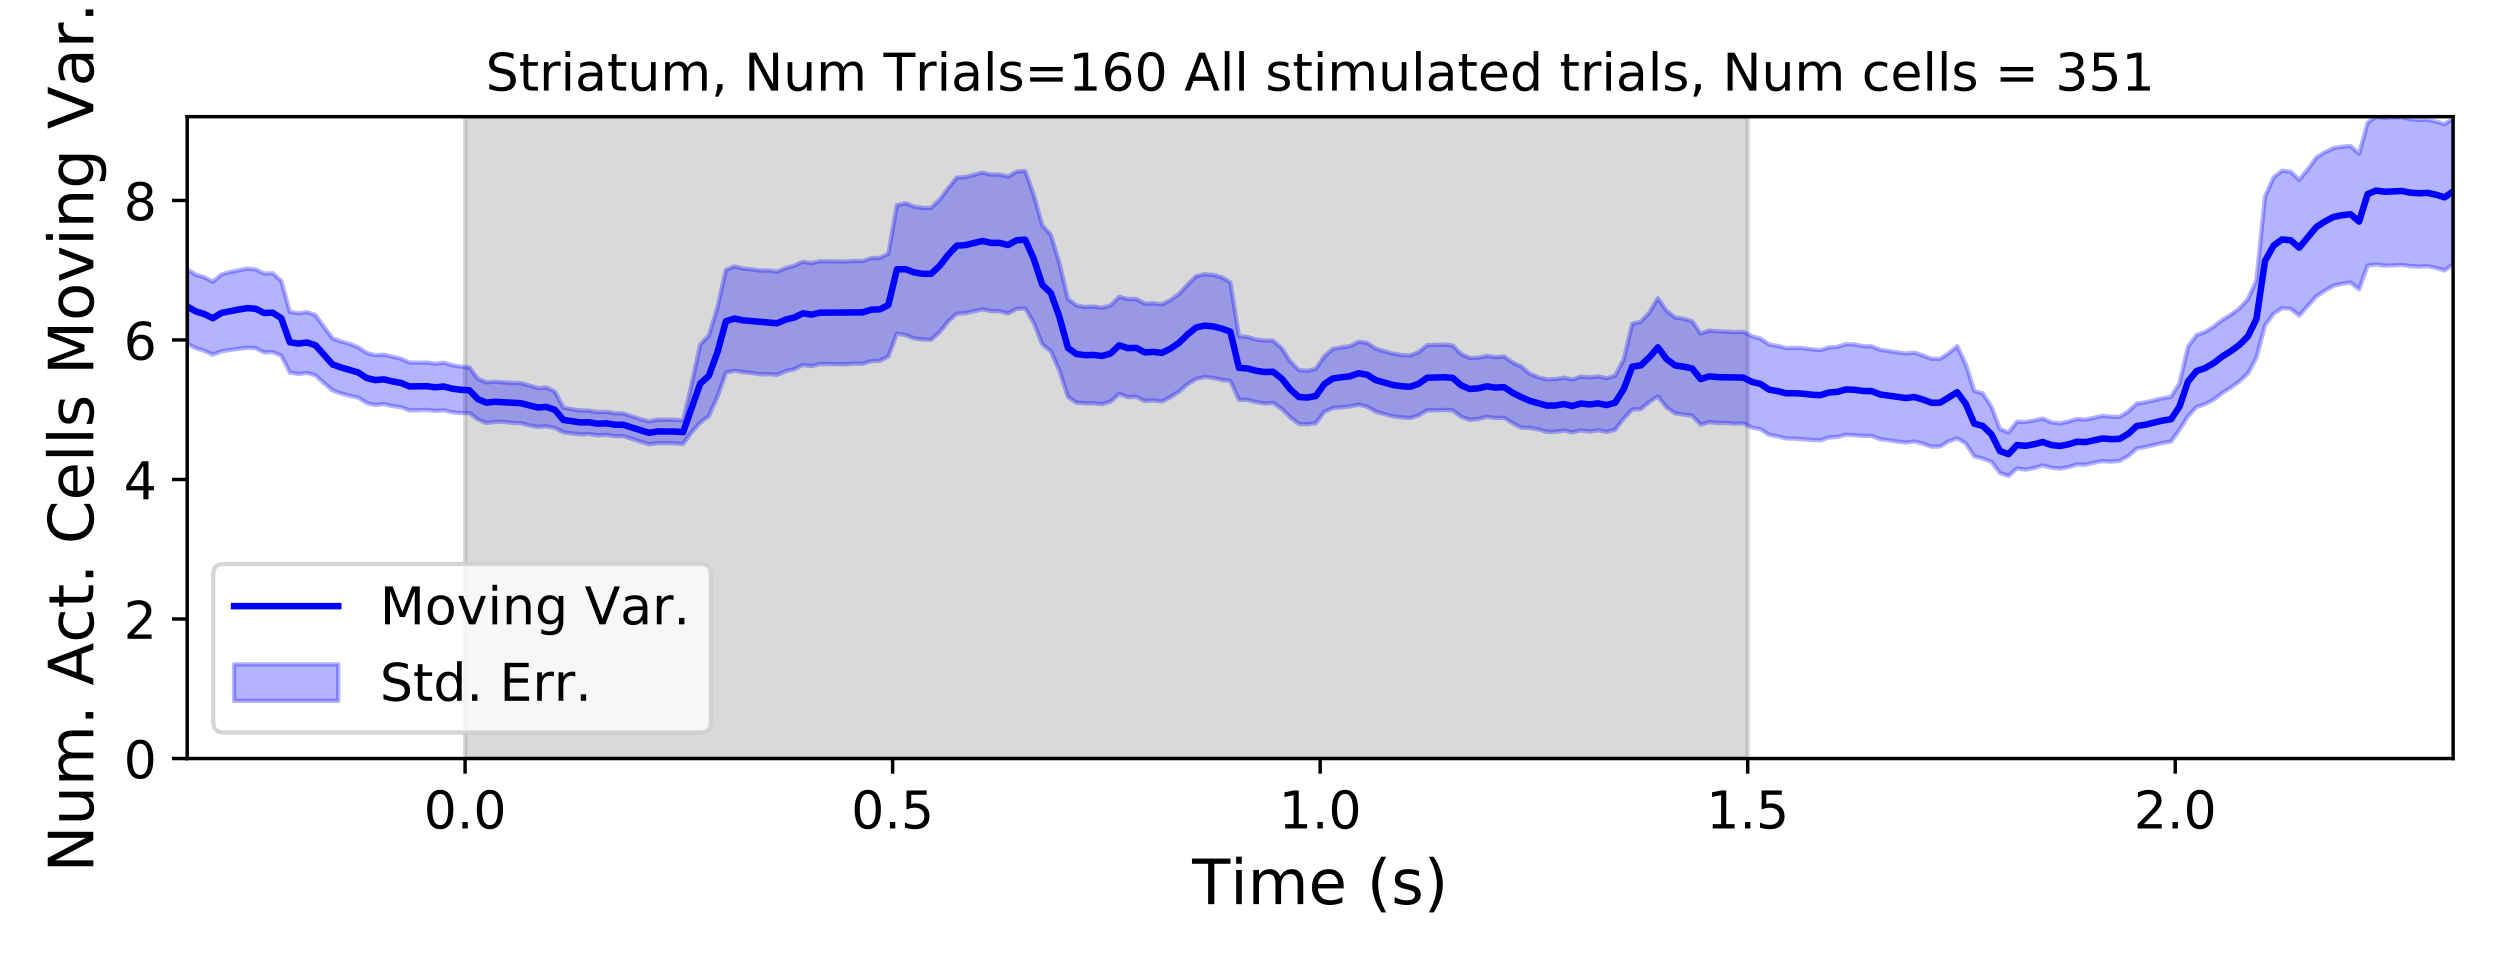 <?xml version="1.0" encoding="utf-8" standalone="no"?>
<!DOCTYPE svg PUBLIC "-//W3C//DTD SVG 1.1//EN"
  "http://www.w3.org/Graphics/SVG/1.1/DTD/svg11.dtd">
<!-- Created with matplotlib (https://matplotlib.org/) -->
<svg height="223.2pt" version="1.1" viewBox="0 0 576 223.2" width="576pt" xmlns="http://www.w3.org/2000/svg" xmlns:xlink="http://www.w3.org/1999/xlink">
 <defs>
  <style type="text/css">
*{stroke-linecap:butt;stroke-linejoin:round;}
  </style>
 </defs>
 <g id="figure_1">
  <g id="patch_1">
   <path d="M 0 223.2 
L 576 223.2 
L 576 0 
L 0 0 
z
" style="fill:#ffffff;"/>
  </g>
  <g id="axes_1">
   <g id="patch_2">
    <path d="M 43.13 174.76 
L 565.2 174.76 
L 565.2 26.88 
L 43.13 26.88 
z
" style="fill:#ffffff;"/>
   </g>
   <g id="PolyCollection_1">
    <defs>
     <path d="M 107.157 -48.44 
L 107.157 -196.32 
L 402.669 -196.32 
L 402.669 -48.44 
L 402.669 -48.44 
L 107.157 -48.44 
z
" id="m7f3b58b27a" style="stroke:#808080;stroke-opacity:0.3;"/>
    </defs>
    <g clip-path="url(#p3a12d603f6)">
     <use style="fill:#808080;fill-opacity:0.3;stroke:#808080;stroke-opacity:0.3;" x="0" xlink:href="#m7f3b58b27a" y="223.2"/>
    </g>
   </g>
   <g id="PolyCollection_2">
    <defs>
     <path d="M 43.13 -161.154 
L 43.13 -144.007 
L 45.1 -143.004 
L 47.07 -142.385 
L 49.04 -141.489 
L 51.01 -142.254 
L 52.98 -142.566 
L 54.95 -142.837 
L 56.921 -143.076 
L 58.891 -143.011 
L 60.861 -141.998 
L 62.831 -142.085 
L 64.801 -141.266 
L 66.771 -137.379 
L 68.741 -137.052 
L 70.711 -137.283 
L 72.681 -136.71 
L 74.651 -134.959 
L 76.621 -133.256 
L 78.591 -132.55 
L 80.561 -132.027 
L 82.532 -131.597 
L 84.502 -130.348 
L 86.472 -129.884 
L 88.442 -130.118 
L 90.412 -129.645 
L 92.382 -129.382 
L 94.352 -128.657 
L 96.322 -128.692 
L 98.292 -128.771 
L 100.262 -128.541 
L 102.232 -128.675 
L 104.202 -128.228 
L 106.172 -128.036 
L 108.142 -128.022 
L 110.113 -126.563 
L 112.083 -125.756 
L 114.053 -125.995 
L 116.023 -126.004 
L 117.993 -125.787 
L 119.963 -125.69 
L 121.933 -125.182 
L 123.903 -124.842 
L 125.873 -124.983 
L 127.843 -124.595 
L 129.813 -123.587 
L 131.783 -123.329 
L 133.753 -123.14 
L 135.724 -123.208 
L 137.694 -122.907 
L 139.664 -123.013 
L 141.634 -122.719 
L 143.604 -122.717 
L 145.574 -122.091 
L 147.544 -121.461 
L 149.514 -120.849 
L 151.484 -121.084 
L 153.454 -121.113 
L 155.424 -121.06 
L 157.394 -120.941 
L 159.364 -123.637 
L 161.335 -125.845 
L 163.305 -127.325 
L 165.275 -131.716 
L 167.245 -137.348 
L 169.215 -137.8 
L 171.185 -137.46 
L 173.155 -137.275 
L 175.125 -136.965 
L 177.095 -136.99 
L 179.065 -136.84 
L 181.035 -137.697 
L 183.005 -138.122 
L 184.975 -139.133 
L 186.946 -138.861 
L 188.916 -139.315 
L 190.886 -139.336 
L 192.856 -139.297 
L 194.826 -139.277 
L 196.796 -139.425 
L 198.766 -139.395 
L 200.736 -139.992 
L 202.706 -140.077 
L 204.676 -141.083 
L 206.646 -146.35 
L 208.616 -145.987 
L 210.586 -145.271 
L 212.556 -144.965 
L 214.527 -144.91 
L 216.497 -146.7 
L 218.467 -149.133 
L 220.437 -150.925 
L 222.407 -151.042 
L 224.377 -151.478 
L 226.347 -151.917 
L 228.317 -151.538 
L 230.287 -151.5 
L 232.257 -150.992 
L 234.227 -152.03 
L 236.197 -152.139 
L 238.167 -148.872 
L 240.138 -143.872 
L 242.108 -142.277 
L 244.078 -137.835 
L 246.048 -131.784 
L 248.018 -130.427 
L 249.988 -130.291 
L 251.958 -130.277 
L 253.928 -130.08 
L 255.898 -130.671 
L 257.868 -132.46 
L 259.838 -131.711 
L 261.808 -131.778 
L 263.778 -130.798 
L 265.749 -130.942 
L 267.719 -130.711 
L 269.689 -131.707 
L 271.659 -132.979 
L 273.629 -134.703 
L 275.599 -135.898 
L 277.569 -136.355 
L 279.539 -136.121 
L 281.509 -135.675 
L 283.479 -135.448 
L 285.449 -131.117 
L 287.419 -131.049 
L 289.389 -130.584 
L 291.36 -130.225 
L 293.33 -130.377 
L 295.3 -129.015 
L 297.27 -127.072 
L 299.24 -125.544 
L 301.21 -125.422 
L 303.18 -125.727 
L 305.15 -128.31 
L 307.12 -129.222 
L 309.09 -129.362 
L 311.06 -129.585 
L 313.03 -129.964 
L 315 -129.516 
L 316.97 -128.35 
L 318.941 -127.804 
L 320.911 -127.282 
L 322.881 -127.058 
L 324.851 -126.884 
L 326.821 -127.461 
L 328.791 -128.67 
L 330.761 -128.681 
L 332.731 -128.758 
L 334.701 -128.655 
L 336.671 -127.188 
L 338.641 -126.454 
L 340.611 -126.672 
L 342.581 -127.184 
L 344.552 -126.873 
L 346.522 -126.931 
L 348.492 -125.725 
L 350.462 -124.682 
L 352.432 -124.612 
L 354.402 -124.291 
L 356.372 -123.716 
L 358.342 -123.7 
L 360.312 -124.012 
L 362.282 -123.57 
L 364.252 -124.043 
L 366.222 -123.779 
L 368.192 -124.074 
L 370.163 -123.692 
L 372.133 -124.199 
L 374.103 -126.763 
L 376.073 -128.856 
L 378.043 -128.966 
L 380.013 -130.59 
L 381.983 -131.866 
L 383.953 -129.372 
L 385.923 -127.971 
L 387.893 -127.698 
L 389.863 -127.434 
L 391.833 -125.362 
L 393.803 -125.938 
L 395.774 -125.768 
L 397.744 -125.739 
L 399.714 -125.575 
L 401.684 -125.651 
L 403.654 -124.689 
L 405.624 -124.3 
L 407.594 -123.034 
L 409.564 -122.669 
L 411.534 -122.184 
L 413.504 -122.134 
L 415.474 -122 
L 417.444 -121.817 
L 419.414 -121.761 
L 421.384 -122.396 
L 423.355 -122.55 
L 425.325 -123.047 
L 427.295 -122.932 
L 429.265 -122.786 
L 431.235 -122.752 
L 433.205 -122.015 
L 435.175 -121.767 
L 437.145 -121.462 
L 439.115 -121.224 
L 441.085 -121.492 
L 443.055 -120.991 
L 445.025 -120.29 
L 446.995 -120.331 
L 448.966 -121.51 
L 450.936 -122.21 
L 452.906 -121.038 
L 454.876 -118.069 
L 456.846 -117.561 
L 458.816 -116.816 
L 460.786 -114.217 
L 462.756 -113.554 
L 464.726 -115.288 
L 466.696 -114.99 
L 468.666 -115.376 
L 470.636 -115.953 
L 472.606 -115.45 
L 474.577 -115.234 
L 476.547 -115.591 
L 478.517 -116.176 
L 480.487 -116.144 
L 482.457 -116.592 
L 484.427 -116.959 
L 486.397 -116.847 
L 488.367 -117.024 
L 490.337 -118.113 
L 492.307 -119.854 
L 494.277 -120.219 
L 496.247 -120.682 
L 498.217 -121.155 
L 500.188 -121.443 
L 502.158 -124.189 
L 504.128 -127.317 
L 506.098 -129.432 
L 508.068 -130.105 
L 510.038 -131.117 
L 512.008 -132.656 
L 513.978 -133.911 
L 515.948 -135.31 
L 517.918 -137.157 
L 519.888 -140.822 
L 521.858 -148.231 
L 523.828 -150.925 
L 525.798 -152.213 
L 527.769 -152.052 
L 529.739 -150.49 
L 531.709 -152.744 
L 533.679 -154.91 
L 535.649 -156.239 
L 537.619 -157.352 
L 539.589 -157.819 
L 541.559 -158.122 
L 543.529 -156.53 
L 545.499 -162.029 
L 547.469 -162.263 
L 549.439 -161.992 
L 551.409 -162.052 
L 553.38 -162.173 
L 555.35 -161.896 
L 557.32 -161.765 
L 559.29 -161.882 
L 561.26 -161.494 
L 563.23 -160.892 
L 565.2 -162.321 
L 565.2 -195.89 
L 565.2 -195.89 
L 563.23 -194.589 
L 561.26 -195.2 
L 559.29 -195.635 
L 557.32 -195.576 
L 555.35 -195.73 
L 553.38 -196.203 
L 551.409 -196.188 
L 549.439 -196.052 
L 547.469 -196.32 
L 545.499 -194.919 
L 543.529 -187.776 
L 541.559 -189.573 
L 539.589 -189.388 
L 537.619 -189.07 
L 535.649 -188.11 
L 533.679 -186.883 
L 531.709 -184.149 
L 529.739 -181.785 
L 527.769 -183.634 
L 525.798 -183.864 
L 523.828 -182.302 
L 521.858 -177.897 
L 519.888 -158.651 
L 517.918 -154.262 
L 515.948 -152.13 
L 513.978 -150.676 
L 512.008 -149.471 
L 510.038 -147.94 
L 508.068 -146.703 
L 506.098 -146.01 
L 504.128 -143.32 
L 502.158 -134.852 
L 500.188 -131.744 
L 498.217 -131.434 
L 496.247 -130.958 
L 494.277 -130.474 
L 492.307 -130.231 
L 490.337 -128.378 
L 488.367 -127.142 
L 486.397 -127.198 
L 484.427 -127.394 
L 482.457 -126.942 
L 480.487 -126.529 
L 478.517 -126.662 
L 476.547 -126.057 
L 474.577 -125.647 
L 472.606 -125.893 
L 470.636 -126.765 
L 468.666 -126.333 
L 466.696 -125.959 
L 464.726 -126.028 
L 462.756 -123.549 
L 460.786 -124.351 
L 458.816 -129.478 
L 456.846 -132.547 
L 454.876 -133.11 
L 452.906 -139.282 
L 450.936 -143.443 
L 448.966 -141.806 
L 446.995 -140.513 
L 445.025 -140.528 
L 443.055 -141.285 
L 441.085 -141.954 
L 439.115 -141.766 
L 437.145 -142.011 
L 435.175 -142.316 
L 433.205 -142.603 
L 431.235 -143.404 
L 429.265 -143.439 
L 427.295 -143.843 
L 425.325 -143.905 
L 423.355 -143.284 
L 421.384 -143.138 
L 419.414 -142.551 
L 417.444 -142.697 
L 415.474 -142.983 
L 413.504 -143.061 
L 411.534 -142.998 
L 409.564 -143.498 
L 407.594 -143.839 
L 405.624 -145.178 
L 403.654 -145.716 
L 401.684 -146.752 
L 399.714 -146.679 
L 397.744 -146.795 
L 395.774 -146.849 
L 393.803 -147.036 
L 391.833 -146.347 
L 389.863 -149.197 
L 387.893 -149.742 
L 385.923 -150.051 
L 383.953 -151.606 
L 381.983 -154.479 
L 380.013 -151.185 
L 378.043 -149.08 
L 376.073 -148.603 
L 374.103 -140.368 
L 372.133 -136.627 
L 370.163 -136.056 
L 368.192 -136.47 
L 366.222 -136.233 
L 364.252 -136.424 
L 362.282 -135.744 
L 360.312 -136.181 
L 358.342 -135.846 
L 356.372 -135.788 
L 354.402 -136.282 
L 352.432 -137.101 
L 350.462 -138.754 
L 348.492 -139.713 
L 346.522 -141.073 
L 344.552 -140.909 
L 342.581 -141.199 
L 340.611 -140.786 
L 338.641 -140.7 
L 336.671 -141.618 
L 334.701 -143.605 
L 332.731 -143.808 
L 330.761 -143.745 
L 328.791 -143.662 
L 326.821 -142.048 
L 324.851 -141.273 
L 322.881 -141.411 
L 320.911 -141.733 
L 318.941 -142.266 
L 316.97 -142.875 
L 315 -144.189 
L 313.03 -144.469 
L 311.06 -143.444 
L 309.09 -143.175 
L 307.12 -142.811 
L 305.15 -141.159 
L 303.18 -138.229 
L 301.21 -137.778 
L 299.24 -137.927 
L 297.27 -139.932 
L 295.3 -142.962 
L 293.33 -144.703 
L 291.36 -144.747 
L 289.389 -144.961 
L 287.419 -145.553 
L 285.449 -145.768 
L 283.479 -158.12 
L 281.509 -159.309 
L 279.539 -159.854 
L 277.569 -160.004 
L 275.599 -159.585 
L 273.629 -157.613 
L 271.659 -155.457 
L 269.689 -154.068 
L 267.719 -153.073 
L 265.749 -153.309 
L 263.778 -153.21 
L 261.808 -154.313 
L 259.838 -154.275 
L 257.868 -154.834 
L 255.898 -152.838 
L 253.928 -152.288 
L 251.958 -152.574 
L 249.988 -152.476 
L 248.018 -152.82 
L 246.048 -154.322 
L 244.078 -162.582 
L 242.108 -169.116 
L 240.138 -171.276 
L 238.167 -178.306 
L 236.197 -183.814 
L 234.227 -183.665 
L 232.257 -182.499 
L 230.287 -182.987 
L 228.317 -182.947 
L 226.347 -183.437 
L 224.377 -182.896 
L 222.407 -182.404 
L 220.437 -182.273 
L 218.467 -179.848 
L 216.497 -177.193 
L 214.527 -175.3 
L 212.556 -175.284 
L 210.586 -175.629 
L 208.616 -176.368 
L 206.646 -175.93 
L 204.676 -164.753 
L 202.706 -163.776 
L 200.736 -163.709 
L 198.766 -163.054 
L 196.796 -163.066 
L 194.826 -162.939 
L 192.856 -162.958 
L 190.886 -162.993 
L 188.916 -163.006 
L 186.946 -162.573 
L 184.975 -162.893 
L 183.005 -161.966 
L 181.035 -161.452 
L 179.065 -160.591 
L 177.095 -160.861 
L 175.125 -160.859 
L 173.155 -161.139 
L 171.185 -161.341 
L 169.215 -161.804 
L 167.245 -161.004 
L 165.275 -152.221 
L 163.305 -145.873 
L 161.335 -143.804 
L 159.364 -134.8 
L 157.394 -126.339 
L 155.424 -126.487 
L 153.454 -126.515 
L 151.484 -126.495 
L 149.514 -126.099 
L 147.544 -126.63 
L 145.574 -127.282 
L 143.604 -127.938 
L 141.634 -127.98 
L 139.664 -128.319 
L 137.694 -128.244 
L 135.724 -128.607 
L 133.753 -128.616 
L 131.783 -128.896 
L 129.813 -129.307 
L 127.843 -132.953 
L 125.873 -133.917 
L 123.903 -133.786 
L 121.933 -134.388 
L 119.963 -134.929 
L 117.993 -134.963 
L 116.023 -135.088 
L 114.053 -135.264 
L 112.083 -135.085 
L 110.113 -135.919 
L 108.142 -138.537 
L 106.172 -138.744 
L 104.202 -139.064 
L 102.232 -139.623 
L 100.262 -139.395 
L 98.292 -139.678 
L 96.322 -139.627 
L 94.352 -139.68 
L 92.382 -140.558 
L 90.412 -140.995 
L 88.442 -141.484 
L 86.472 -141.363 
L 84.502 -141.856 
L 82.532 -143.186 
L 80.561 -143.966 
L 78.591 -144.511 
L 76.621 -145.222 
L 74.651 -147.846 
L 72.681 -150.625 
L 70.711 -151.288 
L 68.741 -151.018 
L 66.771 -151.335 
L 64.801 -158.486 
L 62.831 -160.245 
L 60.861 -160.163 
L 58.891 -161.12 
L 56.921 -161.316 
L 54.95 -160.904 
L 52.98 -160.518 
L 51.01 -159.954 
L 49.04 -158.267 
L 47.07 -159.312 
L 45.1 -159.919 
L 43.13 -161.154 
z
" id="m57f2b905dc" style="stroke:#0000ff;stroke-opacity:0.3;"/>
    </defs>
    <g clip-path="url(#p3a12d603f6)">
     <use style="fill:#0000ff;fill-opacity:0.3;stroke:#0000ff;stroke-opacity:0.3;" x="0" xlink:href="#m57f2b905dc" y="223.2"/>
    </g>
   </g>
   <g id="matplotlib.axis_1">
    <g id="xtick_1">
     <g id="line2d_1">
      <defs>
       <path d="M 0 0 
L 0 3.5 
" id="mbf247a7563" style="stroke:#000000;stroke-width:0.8;"/>
      </defs>
      <g>
       <use style="stroke:#000000;stroke-width:0.8;" x="107.157" xlink:href="#mbf247a7563" y="174.76"/>
      </g>
     </g>
     <g id="text_1">
      <!-- 0.0 -->
      <defs>
       <path d="M 31.781 66.406 
Q 24.172 66.406 20.328 58.906 
Q 16.5 51.422 16.5 36.375 
Q 16.5 21.391 20.328 13.891 
Q 24.172 6.391 31.781 6.391 
Q 39.453 6.391 43.281 13.891 
Q 47.125 21.391 47.125 36.375 
Q 47.125 51.422 43.281 58.906 
Q 39.453 66.406 31.781 66.406 
z
M 31.781 74.219 
Q 44.047 74.219 50.516 64.516 
Q 56.984 54.828 56.984 36.375 
Q 56.984 17.969 50.516 8.266 
Q 44.047 -1.422 31.781 -1.422 
Q 19.531 -1.422 13.062 8.266 
Q 6.594 17.969 6.594 36.375 
Q 6.594 54.828 13.062 64.516 
Q 19.531 74.219 31.781 74.219 
z
" id="DejaVuSans-48"/>
       <path d="M 10.688 12.406 
L 21 12.406 
L 21 0 
L 10.688 0 
z
" id="DejaVuSans-46"/>
      </defs>
      <g transform="translate(97.616 190.878)scale(0.12 -0.12)">
       <use xlink:href="#DejaVuSans-48"/>
       <use x="63.623" xlink:href="#DejaVuSans-46"/>
       <use x="95.41" xlink:href="#DejaVuSans-48"/>
      </g>
     </g>
    </g>
    <g id="xtick_2">
     <g id="line2d_2">
      <g>
       <use style="stroke:#000000;stroke-width:0.8;" x="205.661" xlink:href="#mbf247a7563" y="174.76"/>
      </g>
     </g>
     <g id="text_2">
      <!-- 0.5 -->
      <defs>
       <path d="M 10.797 72.906 
L 49.516 72.906 
L 49.516 64.594 
L 19.828 64.594 
L 19.828 46.734 
Q 21.969 47.469 24.109 47.828 
Q 26.266 48.188 28.422 48.188 
Q 40.625 48.188 47.75 41.5 
Q 54.891 34.812 54.891 23.391 
Q 54.891 11.625 47.562 5.094 
Q 40.234 -1.422 26.906 -1.422 
Q 22.312 -1.422 17.547 -0.641 
Q 12.797 0.141 7.719 1.703 
L 7.719 11.625 
Q 12.109 9.234 16.797 8.062 
Q 21.484 6.891 26.703 6.891 
Q 35.156 6.891 40.078 11.328 
Q 45.016 15.766 45.016 23.391 
Q 45.016 31 40.078 35.438 
Q 35.156 39.891 26.703 39.891 
Q 22.75 39.891 18.812 39.016 
Q 14.891 38.141 10.797 36.281 
z
" id="DejaVuSans-53"/>
      </defs>
      <g transform="translate(196.119 190.878)scale(0.12 -0.12)">
       <use xlink:href="#DejaVuSans-48"/>
       <use x="63.623" xlink:href="#DejaVuSans-46"/>
       <use x="95.41" xlink:href="#DejaVuSans-53"/>
      </g>
     </g>
    </g>
    <g id="xtick_3">
     <g id="line2d_3">
      <g>
       <use style="stroke:#000000;stroke-width:0.8;" x="304.165" xlink:href="#mbf247a7563" y="174.76"/>
      </g>
     </g>
     <g id="text_3">
      <!-- 1.0 -->
      <defs>
       <path d="M 12.406 8.297 
L 28.516 8.297 
L 28.516 63.922 
L 10.984 60.406 
L 10.984 69.391 
L 28.422 72.906 
L 38.281 72.906 
L 38.281 8.297 
L 54.391 8.297 
L 54.391 0 
L 12.406 0 
z
" id="DejaVuSans-49"/>
      </defs>
      <g transform="translate(294.623 190.878)scale(0.12 -0.12)">
       <use xlink:href="#DejaVuSans-49"/>
       <use x="63.623" xlink:href="#DejaVuSans-46"/>
       <use x="95.41" xlink:href="#DejaVuSans-48"/>
      </g>
     </g>
    </g>
    <g id="xtick_4">
     <g id="line2d_4">
      <g>
       <use style="stroke:#000000;stroke-width:0.8;" x="402.669" xlink:href="#mbf247a7563" y="174.76"/>
      </g>
     </g>
     <g id="text_4">
      <!-- 1.5 -->
      <g transform="translate(393.127 190.878)scale(0.12 -0.12)">
       <use xlink:href="#DejaVuSans-49"/>
       <use x="63.623" xlink:href="#DejaVuSans-46"/>
       <use x="95.41" xlink:href="#DejaVuSans-53"/>
      </g>
     </g>
    </g>
    <g id="xtick_5">
     <g id="line2d_5">
      <g>
       <use style="stroke:#000000;stroke-width:0.8;" x="501.173" xlink:href="#mbf247a7563" y="174.76"/>
      </g>
     </g>
     <g id="text_5">
      <!-- 2.0 -->
      <defs>
       <path d="M 19.188 8.297 
L 53.609 8.297 
L 53.609 0 
L 7.328 0 
L 7.328 8.297 
Q 12.938 14.109 22.625 23.891 
Q 32.328 33.688 34.812 36.531 
Q 39.547 41.844 41.422 45.531 
Q 43.312 49.219 43.312 52.781 
Q 43.312 58.594 39.234 62.25 
Q 35.156 65.922 28.609 65.922 
Q 23.969 65.922 18.812 64.312 
Q 13.672 62.703 7.812 59.422 
L 7.812 69.391 
Q 13.766 71.781 18.938 73 
Q 24.125 74.219 28.422 74.219 
Q 39.75 74.219 46.484 68.547 
Q 53.219 62.891 53.219 53.422 
Q 53.219 48.922 51.531 44.891 
Q 49.859 40.875 45.406 35.406 
Q 44.188 33.984 37.641 27.219 
Q 31.109 20.453 19.188 8.297 
z
" id="DejaVuSans-50"/>
      </defs>
      <g transform="translate(491.631 190.878)scale(0.12 -0.12)">
       <use xlink:href="#DejaVuSans-50"/>
       <use x="63.623" xlink:href="#DejaVuSans-46"/>
       <use x="95.41" xlink:href="#DejaVuSans-48"/>
      </g>
     </g>
    </g>
    <g id="text_6">
     <!-- Time (s) -->
     <defs>
      <path d="M -0.297 72.906 
L 61.375 72.906 
L 61.375 64.594 
L 35.5 64.594 
L 35.5 0 
L 25.594 0 
L 25.594 64.594 
L -0.297 64.594 
z
" id="DejaVuSans-84"/>
      <path d="M 9.422 54.688 
L 18.406 54.688 
L 18.406 0 
L 9.422 0 
z
M 9.422 75.984 
L 18.406 75.984 
L 18.406 64.594 
L 9.422 64.594 
z
" id="DejaVuSans-105"/>
      <path d="M 52 44.188 
Q 55.375 50.25 60.062 53.125 
Q 64.75 56 71.094 56 
Q 79.641 56 84.281 50.016 
Q 88.922 44.047 88.922 33.016 
L 88.922 0 
L 79.891 0 
L 79.891 32.719 
Q 79.891 40.578 77.094 44.375 
Q 74.312 48.188 68.609 48.188 
Q 61.625 48.188 57.562 43.547 
Q 53.516 38.922 53.516 30.906 
L 53.516 0 
L 44.484 0 
L 44.484 32.719 
Q 44.484 40.625 41.703 44.406 
Q 38.922 48.188 33.109 48.188 
Q 26.219 48.188 22.156 43.531 
Q 18.109 38.875 18.109 30.906 
L 18.109 0 
L 9.078 0 
L 9.078 54.688 
L 18.109 54.688 
L 18.109 46.188 
Q 21.188 51.219 25.484 53.609 
Q 29.781 56 35.688 56 
Q 41.656 56 45.828 52.969 
Q 50 49.953 52 44.188 
z
" id="DejaVuSans-109"/>
      <path d="M 56.203 29.594 
L 56.203 25.203 
L 14.891 25.203 
Q 15.484 15.922 20.484 11.062 
Q 25.484 6.203 34.422 6.203 
Q 39.594 6.203 44.453 7.469 
Q 49.312 8.734 54.109 11.281 
L 54.109 2.781 
Q 49.266 0.734 44.188 -0.344 
Q 39.109 -1.422 33.891 -1.422 
Q 20.797 -1.422 13.156 6.188 
Q 5.516 13.812 5.516 26.812 
Q 5.516 40.234 12.766 48.109 
Q 20.016 56 32.328 56 
Q 43.359 56 49.781 48.891 
Q 56.203 41.797 56.203 29.594 
z
M 47.219 32.234 
Q 47.125 39.594 43.094 43.984 
Q 39.062 48.391 32.422 48.391 
Q 24.906 48.391 20.391 44.141 
Q 15.875 39.891 15.188 32.172 
z
" id="DejaVuSans-101"/>
      <path id="DejaVuSans-32"/>
      <path d="M 31 75.875 
Q 24.469 64.656 21.281 53.656 
Q 18.109 42.672 18.109 31.391 
Q 18.109 20.125 21.312 9.062 
Q 24.516 -2 31 -13.188 
L 23.188 -13.188 
Q 15.875 -1.703 12.234 9.375 
Q 8.594 20.453 8.594 31.391 
Q 8.594 42.281 12.203 53.312 
Q 15.828 64.359 23.188 75.875 
z
" id="DejaVuSans-40"/>
      <path d="M 44.281 53.078 
L 44.281 44.578 
Q 40.484 46.531 36.375 47.5 
Q 32.281 48.484 27.875 48.484 
Q 21.188 48.484 17.844 46.438 
Q 14.5 44.391 14.5 40.281 
Q 14.5 37.156 16.891 35.375 
Q 19.281 33.594 26.516 31.984 
L 29.594 31.297 
Q 39.156 29.25 43.188 25.516 
Q 47.219 21.781 47.219 15.094 
Q 47.219 7.469 41.188 3.016 
Q 35.156 -1.422 24.609 -1.422 
Q 20.219 -1.422 15.453 -0.562 
Q 10.688 0.297 5.422 2 
L 5.422 11.281 
Q 10.406 8.688 15.234 7.391 
Q 20.062 6.109 24.812 6.109 
Q 31.156 6.109 34.562 8.281 
Q 37.984 10.453 37.984 14.406 
Q 37.984 18.062 35.516 20.016 
Q 33.062 21.969 24.703 23.781 
L 21.578 24.516 
Q 13.234 26.266 9.516 29.906 
Q 5.812 33.547 5.812 39.891 
Q 5.812 47.609 11.281 51.797 
Q 16.75 56 26.812 56 
Q 31.781 56 36.172 55.266 
Q 40.578 54.547 44.281 53.078 
z
" id="DejaVuSans-115"/>
      <path d="M 8.016 75.875 
L 15.828 75.875 
Q 23.141 64.359 26.781 53.312 
Q 30.422 42.281 30.422 31.391 
Q 30.422 20.453 26.781 9.375 
Q 23.141 -1.703 15.828 -13.188 
L 8.016 -13.188 
Q 14.5 -2 17.703 9.062 
Q 20.906 20.125 20.906 31.391 
Q 20.906 42.672 17.703 53.656 
Q 14.5 64.656 8.016 75.875 
z
" id="DejaVuSans-41"/>
     </defs>
     <g transform="translate(274.67 208.315)scale(0.144 -0.144)">
      <use xlink:href="#DejaVuSans-84"/>
      <use x="61.037" xlink:href="#DejaVuSans-105"/>
      <use x="88.82" xlink:href="#DejaVuSans-109"/>
      <use x="186.232" xlink:href="#DejaVuSans-101"/>
      <use x="247.756" xlink:href="#DejaVuSans-32"/>
      <use x="279.543" xlink:href="#DejaVuSans-40"/>
      <use x="318.557" xlink:href="#DejaVuSans-115"/>
      <use x="370.656" xlink:href="#DejaVuSans-41"/>
     </g>
    </g>
   </g>
   <g id="matplotlib.axis_2">
    <g id="ytick_1">
     <g id="line2d_6">
      <defs>
       <path d="M 0 0 
L -3.5 0 
" id="m15ba7e156c" style="stroke:#000000;stroke-width:0.8;"/>
      </defs>
      <g>
       <use style="stroke:#000000;stroke-width:0.8;" x="43.13" xlink:href="#m15ba7e156c" y="174.76"/>
      </g>
     </g>
     <g id="text_7">
      <!-- 0 -->
      <g transform="translate(28.495 179.319)scale(0.12 -0.12)">
       <use xlink:href="#DejaVuSans-48"/>
      </g>
     </g>
    </g>
    <g id="ytick_2">
     <g id="line2d_7">
      <g>
       <use style="stroke:#000000;stroke-width:0.8;" x="43.13" xlink:href="#m15ba7e156c" y="142.616"/>
      </g>
     </g>
     <g id="text_8">
      <!-- 2 -->
      <g transform="translate(28.495 147.175)scale(0.12 -0.12)">
       <use xlink:href="#DejaVuSans-50"/>
      </g>
     </g>
    </g>
    <g id="ytick_3">
     <g id="line2d_8">
      <g>
       <use style="stroke:#000000;stroke-width:0.8;" x="43.13" xlink:href="#m15ba7e156c" y="110.472"/>
      </g>
     </g>
     <g id="text_9">
      <!-- 4 -->
      <defs>
       <path d="M 37.797 64.312 
L 12.891 25.391 
L 37.797 25.391 
z
M 35.203 72.906 
L 47.609 72.906 
L 47.609 25.391 
L 58.016 25.391 
L 58.016 17.188 
L 47.609 17.188 
L 47.609 0 
L 37.797 0 
L 37.797 17.188 
L 4.891 17.188 
L 4.891 26.703 
z
" id="DejaVuSans-52"/>
      </defs>
      <g transform="translate(28.495 115.031)scale(0.12 -0.12)">
       <use xlink:href="#DejaVuSans-52"/>
      </g>
     </g>
    </g>
    <g id="ytick_4">
     <g id="line2d_9">
      <g>
       <use style="stroke:#000000;stroke-width:0.8;" x="43.13" xlink:href="#m15ba7e156c" y="78.328"/>
      </g>
     </g>
     <g id="text_10">
      <!-- 6 -->
      <defs>
       <path d="M 33.016 40.375 
Q 26.375 40.375 22.484 35.828 
Q 18.609 31.297 18.609 23.391 
Q 18.609 15.531 22.484 10.953 
Q 26.375 6.391 33.016 6.391 
Q 39.656 6.391 43.531 10.953 
Q 47.406 15.531 47.406 23.391 
Q 47.406 31.297 43.531 35.828 
Q 39.656 40.375 33.016 40.375 
z
M 52.594 71.297 
L 52.594 62.312 
Q 48.875 64.062 45.094 64.984 
Q 41.312 65.922 37.594 65.922 
Q 27.828 65.922 22.672 59.328 
Q 17.531 52.734 16.797 39.406 
Q 19.672 43.656 24.016 45.922 
Q 28.375 48.188 33.594 48.188 
Q 44.578 48.188 50.953 41.516 
Q 57.328 34.859 57.328 23.391 
Q 57.328 12.156 50.688 5.359 
Q 44.047 -1.422 33.016 -1.422 
Q 20.359 -1.422 13.672 8.266 
Q 6.984 17.969 6.984 36.375 
Q 6.984 53.656 15.188 63.938 
Q 23.391 74.219 37.203 74.219 
Q 40.922 74.219 44.703 73.484 
Q 48.484 72.75 52.594 71.297 
z
" id="DejaVuSans-54"/>
      </defs>
      <g transform="translate(28.495 82.887)scale(0.12 -0.12)">
       <use xlink:href="#DejaVuSans-54"/>
      </g>
     </g>
    </g>
    <g id="ytick_5">
     <g id="line2d_10">
      <g>
       <use style="stroke:#000000;stroke-width:0.8;" x="43.13" xlink:href="#m15ba7e156c" y="46.184"/>
      </g>
     </g>
     <g id="text_11">
      <!-- 8 -->
      <defs>
       <path d="M 31.781 34.625 
Q 24.75 34.625 20.719 30.859 
Q 16.703 27.094 16.703 20.516 
Q 16.703 13.922 20.719 10.156 
Q 24.75 6.391 31.781 6.391 
Q 38.812 6.391 42.859 10.172 
Q 46.922 13.969 46.922 20.516 
Q 46.922 27.094 42.891 30.859 
Q 38.875 34.625 31.781 34.625 
z
M 21.922 38.812 
Q 15.578 40.375 12.031 44.719 
Q 8.5 49.078 8.5 55.328 
Q 8.5 64.062 14.719 69.141 
Q 20.953 74.219 31.781 74.219 
Q 42.672 74.219 48.875 69.141 
Q 55.078 64.062 55.078 55.328 
Q 55.078 49.078 51.531 44.719 
Q 48 40.375 41.703 38.812 
Q 48.828 37.156 52.797 32.312 
Q 56.781 27.484 56.781 20.516 
Q 56.781 9.906 50.312 4.234 
Q 43.844 -1.422 31.781 -1.422 
Q 19.734 -1.422 13.25 4.234 
Q 6.781 9.906 6.781 20.516 
Q 6.781 27.484 10.781 32.312 
Q 14.797 37.156 21.922 38.812 
z
M 18.312 54.391 
Q 18.312 48.734 21.844 45.562 
Q 25.391 42.391 31.781 42.391 
Q 38.141 42.391 41.719 45.562 
Q 45.312 48.734 45.312 54.391 
Q 45.312 60.062 41.719 63.234 
Q 38.141 66.406 31.781 66.406 
Q 25.391 66.406 21.844 63.234 
Q 18.312 60.062 18.312 54.391 
z
" id="DejaVuSans-56"/>
      </defs>
      <g transform="translate(28.495 50.743)scale(0.12 -0.12)">
       <use xlink:href="#DejaVuSans-56"/>
      </g>
     </g>
    </g>
    <g id="text_12">
     <!-- Num. Act. Cells Moving Var. -->
     <defs>
      <path d="M 9.812 72.906 
L 23.094 72.906 
L 55.422 11.922 
L 55.422 72.906 
L 64.984 72.906 
L 64.984 0 
L 51.703 0 
L 19.391 60.984 
L 19.391 0 
L 9.812 0 
z
" id="DejaVuSans-78"/>
      <path d="M 8.5 21.578 
L 8.5 54.688 
L 17.484 54.688 
L 17.484 21.922 
Q 17.484 14.156 20.5 10.266 
Q 23.531 6.391 29.594 6.391 
Q 36.859 6.391 41.078 11.031 
Q 45.312 15.672 45.312 23.688 
L 45.312 54.688 
L 54.297 54.688 
L 54.297 0 
L 45.312 0 
L 45.312 8.406 
Q 42.047 3.422 37.719 1 
Q 33.406 -1.422 27.688 -1.422 
Q 18.266 -1.422 13.375 4.438 
Q 8.5 10.297 8.5 21.578 
z
M 31.109 56 
z
" id="DejaVuSans-117"/>
      <path d="M 34.188 63.188 
L 20.797 26.906 
L 47.609 26.906 
z
M 28.609 72.906 
L 39.797 72.906 
L 67.578 0 
L 57.328 0 
L 50.688 18.703 
L 17.828 18.703 
L 11.188 0 
L 0.781 0 
z
" id="DejaVuSans-65"/>
      <path d="M 48.781 52.594 
L 48.781 44.188 
Q 44.969 46.297 41.141 47.344 
Q 37.312 48.391 33.406 48.391 
Q 24.656 48.391 19.812 42.844 
Q 14.984 37.312 14.984 27.297 
Q 14.984 17.281 19.812 11.734 
Q 24.656 6.203 33.406 6.203 
Q 37.312 6.203 41.141 7.25 
Q 44.969 8.297 48.781 10.406 
L 48.781 2.094 
Q 45.016 0.344 40.984 -0.531 
Q 36.969 -1.422 32.422 -1.422 
Q 20.062 -1.422 12.781 6.344 
Q 5.516 14.109 5.516 27.297 
Q 5.516 40.672 12.859 48.328 
Q 20.219 56 33.016 56 
Q 37.156 56 41.109 55.141 
Q 45.062 54.297 48.781 52.594 
z
" id="DejaVuSans-99"/>
      <path d="M 18.312 70.219 
L 18.312 54.688 
L 36.812 54.688 
L 36.812 47.703 
L 18.312 47.703 
L 18.312 18.016 
Q 18.312 11.328 20.141 9.422 
Q 21.969 7.516 27.594 7.516 
L 36.812 7.516 
L 36.812 0 
L 27.594 0 
Q 17.188 0 13.234 3.875 
Q 9.281 7.766 9.281 18.016 
L 9.281 47.703 
L 2.688 47.703 
L 2.688 54.688 
L 9.281 54.688 
L 9.281 70.219 
z
" id="DejaVuSans-116"/>
      <path d="M 64.406 67.281 
L 64.406 56.891 
Q 59.422 61.531 53.781 63.812 
Q 48.141 66.109 41.797 66.109 
Q 29.297 66.109 22.656 58.469 
Q 16.016 50.828 16.016 36.375 
Q 16.016 21.969 22.656 14.328 
Q 29.297 6.688 41.797 6.688 
Q 48.141 6.688 53.781 8.984 
Q 59.422 11.281 64.406 15.922 
L 64.406 5.609 
Q 59.234 2.094 53.438 0.328 
Q 47.656 -1.422 41.219 -1.422 
Q 24.656 -1.422 15.125 8.703 
Q 5.609 18.844 5.609 36.375 
Q 5.609 53.953 15.125 64.078 
Q 24.656 74.219 41.219 74.219 
Q 47.75 74.219 53.531 72.484 
Q 59.328 70.75 64.406 67.281 
z
" id="DejaVuSans-67"/>
      <path d="M 9.422 75.984 
L 18.406 75.984 
L 18.406 0 
L 9.422 0 
z
" id="DejaVuSans-108"/>
      <path d="M 9.812 72.906 
L 24.516 72.906 
L 43.109 23.297 
L 61.812 72.906 
L 76.516 72.906 
L 76.516 0 
L 66.891 0 
L 66.891 64.016 
L 48.094 14.016 
L 38.188 14.016 
L 19.391 64.016 
L 19.391 0 
L 9.812 0 
z
" id="DejaVuSans-77"/>
      <path d="M 30.609 48.391 
Q 23.391 48.391 19.188 42.75 
Q 14.984 37.109 14.984 27.297 
Q 14.984 17.484 19.156 11.844 
Q 23.344 6.203 30.609 6.203 
Q 37.797 6.203 41.984 11.859 
Q 46.188 17.531 46.188 27.297 
Q 46.188 37.016 41.984 42.703 
Q 37.797 48.391 30.609 48.391 
z
M 30.609 56 
Q 42.328 56 49.016 48.375 
Q 55.719 40.766 55.719 27.297 
Q 55.719 13.875 49.016 6.219 
Q 42.328 -1.422 30.609 -1.422 
Q 18.844 -1.422 12.172 6.219 
Q 5.516 13.875 5.516 27.297 
Q 5.516 40.766 12.172 48.375 
Q 18.844 56 30.609 56 
z
" id="DejaVuSans-111"/>
      <path d="M 2.984 54.688 
L 12.5 54.688 
L 29.594 8.797 
L 46.688 54.688 
L 56.203 54.688 
L 35.688 0 
L 23.484 0 
z
" id="DejaVuSans-118"/>
      <path d="M 54.891 33.016 
L 54.891 0 
L 45.906 0 
L 45.906 32.719 
Q 45.906 40.484 42.875 44.328 
Q 39.844 48.188 33.797 48.188 
Q 26.516 48.188 22.312 43.547 
Q 18.109 38.922 18.109 30.906 
L 18.109 0 
L 9.078 0 
L 9.078 54.688 
L 18.109 54.688 
L 18.109 46.188 
Q 21.344 51.125 25.703 53.562 
Q 30.078 56 35.797 56 
Q 45.219 56 50.047 50.172 
Q 54.891 44.344 54.891 33.016 
z
" id="DejaVuSans-110"/>
      <path d="M 45.406 27.984 
Q 45.406 37.75 41.375 43.109 
Q 37.359 48.484 30.078 48.484 
Q 22.859 48.484 18.828 43.109 
Q 14.797 37.75 14.797 27.984 
Q 14.797 18.266 18.828 12.891 
Q 22.859 7.516 30.078 7.516 
Q 37.359 7.516 41.375 12.891 
Q 45.406 18.266 45.406 27.984 
z
M 54.391 6.781 
Q 54.391 -7.172 48.188 -13.984 
Q 42 -20.797 29.203 -20.797 
Q 24.469 -20.797 20.266 -20.094 
Q 16.062 -19.391 12.109 -17.922 
L 12.109 -9.188 
Q 16.062 -11.328 19.922 -12.344 
Q 23.781 -13.375 27.781 -13.375 
Q 36.625 -13.375 41.016 -8.766 
Q 45.406 -4.156 45.406 5.172 
L 45.406 9.625 
Q 42.625 4.781 38.281 2.391 
Q 33.938 0 27.875 0 
Q 17.828 0 11.672 7.656 
Q 5.516 15.328 5.516 27.984 
Q 5.516 40.672 11.672 48.328 
Q 17.828 56 27.875 56 
Q 33.938 56 38.281 53.609 
Q 42.625 51.219 45.406 46.391 
L 45.406 54.688 
L 54.391 54.688 
z
" id="DejaVuSans-103"/>
      <path d="M 28.609 0 
L 0.781 72.906 
L 11.078 72.906 
L 34.188 11.531 
L 57.328 72.906 
L 67.578 72.906 
L 39.797 0 
z
" id="DejaVuSans-86"/>
      <path d="M 34.281 27.484 
Q 23.391 27.484 19.188 25 
Q 14.984 22.516 14.984 16.5 
Q 14.984 11.719 18.141 8.906 
Q 21.297 6.109 26.703 6.109 
Q 34.188 6.109 38.703 11.406 
Q 43.219 16.703 43.219 25.484 
L 43.219 27.484 
z
M 52.203 31.203 
L 52.203 0 
L 43.219 0 
L 43.219 8.297 
Q 40.141 3.328 35.547 0.953 
Q 30.953 -1.422 24.312 -1.422 
Q 15.922 -1.422 10.953 3.297 
Q 6 8.016 6 15.922 
Q 6 25.141 12.172 29.828 
Q 18.359 34.516 30.609 34.516 
L 43.219 34.516 
L 43.219 35.406 
Q 43.219 41.609 39.141 45 
Q 35.062 48.391 27.688 48.391 
Q 23 48.391 18.547 47.266 
Q 14.109 46.141 10.016 43.891 
L 10.016 52.203 
Q 14.938 54.109 19.578 55.047 
Q 24.219 56 28.609 56 
Q 40.484 56 46.344 49.844 
Q 52.203 43.703 52.203 31.203 
z
" id="DejaVuSans-97"/>
      <path d="M 41.109 46.297 
Q 39.594 47.172 37.812 47.578 
Q 36.031 48 33.891 48 
Q 26.266 48 22.188 43.047 
Q 18.109 38.094 18.109 28.812 
L 18.109 0 
L 9.078 0 
L 9.078 54.688 
L 18.109 54.688 
L 18.109 46.188 
Q 20.953 51.172 25.484 53.578 
Q 30.031 56 36.531 56 
Q 37.453 56 38.578 55.875 
Q 39.703 55.766 41.062 55.516 
z
" id="DejaVuSans-114"/>
     </defs>
     <g transform="translate(21.5 201.008)rotate(-90)scale(0.144 -0.144)">
      <use xlink:href="#DejaVuSans-78"/>
      <use x="74.805" xlink:href="#DejaVuSans-117"/>
      <use x="138.184" xlink:href="#DejaVuSans-109"/>
      <use x="235.596" xlink:href="#DejaVuSans-46"/>
      <use x="267.383" xlink:href="#DejaVuSans-32"/>
      <use x="299.17" xlink:href="#DejaVuSans-65"/>
      <use x="367.562" xlink:href="#DejaVuSans-99"/>
      <use x="422.543" xlink:href="#DejaVuSans-116"/>
      <use x="461.752" xlink:href="#DejaVuSans-46"/>
      <use x="493.539" xlink:href="#DejaVuSans-32"/>
      <use x="525.326" xlink:href="#DejaVuSans-67"/>
      <use x="595.15" xlink:href="#DejaVuSans-101"/>
      <use x="656.674" xlink:href="#DejaVuSans-108"/>
      <use x="684.457" xlink:href="#DejaVuSans-108"/>
      <use x="712.24" xlink:href="#DejaVuSans-115"/>
      <use x="764.34" xlink:href="#DejaVuSans-32"/>
      <use x="796.127" xlink:href="#DejaVuSans-77"/>
      <use x="882.406" xlink:href="#DejaVuSans-111"/>
      <use x="943.588" xlink:href="#DejaVuSans-118"/>
      <use x="1002.768" xlink:href="#DejaVuSans-105"/>
      <use x="1030.551" xlink:href="#DejaVuSans-110"/>
      <use x="1093.93" xlink:href="#DejaVuSans-103"/>
      <use x="1157.406" xlink:href="#DejaVuSans-32"/>
      <use x="1189.193" xlink:href="#DejaVuSans-86"/>
      <use x="1257.492" xlink:href="#DejaVuSans-97"/>
      <use x="1318.771" xlink:href="#DejaVuSans-114"/>
      <use x="1359.744" xlink:href="#DejaVuSans-46"/>
     </g>
    </g>
   </g>
   <g id="line2d_11">
    <path clip-path="url(#p3a12d603f6)" d="M 43.13 70.619 
L 45.1 71.738 
L 47.07 72.351 
L 49.04 73.322 
L 51.01 72.096 
L 54.95 71.329 
L 56.921 71.004 
L 58.891 71.135 
L 60.861 72.12 
L 62.831 72.035 
L 64.801 73.324 
L 66.771 78.843 
L 68.741 79.165 
L 70.711 78.914 
L 72.681 79.532 
L 76.621 83.961 
L 78.591 84.67 
L 82.532 85.808 
L 84.502 87.098 
L 86.472 87.576 
L 88.442 87.399 
L 90.412 87.88 
L 92.382 88.23 
L 94.352 89.032 
L 98.292 88.976 
L 100.262 89.232 
L 102.232 89.051 
L 104.202 89.554 
L 106.172 89.81 
L 108.142 89.92 
L 110.113 91.959 
L 112.083 92.78 
L 114.053 92.571 
L 119.963 92.89 
L 123.903 93.886 
L 125.873 93.75 
L 127.843 94.426 
L 129.813 96.753 
L 133.753 97.322 
L 135.724 97.293 
L 137.694 97.624 
L 139.664 97.534 
L 141.634 97.85 
L 143.604 97.873 
L 149.514 99.726 
L 151.484 99.411 
L 155.424 99.426 
L 157.394 99.56 
L 161.335 88.375 
L 163.305 86.601 
L 165.275 81.231 
L 167.245 74.024 
L 169.215 73.398 
L 171.185 73.799 
L 179.065 74.484 
L 181.035 73.625 
L 183.005 73.156 
L 184.975 72.187 
L 186.946 72.483 
L 188.916 72.039 
L 198.766 71.975 
L 200.736 71.35 
L 202.706 71.274 
L 204.676 70.282 
L 206.646 62.06 
L 208.616 62.022 
L 210.586 62.75 
L 212.556 63.076 
L 214.527 63.095 
L 216.497 61.253 
L 218.467 58.709 
L 220.437 56.601 
L 222.407 56.477 
L 226.347 55.523 
L 228.317 55.958 
L 230.287 55.956 
L 232.257 56.455 
L 234.227 55.352 
L 236.197 55.223 
L 238.167 59.611 
L 240.138 65.626 
L 242.108 67.504 
L 244.078 72.992 
L 246.048 80.147 
L 248.018 81.576 
L 249.988 81.817 
L 251.958 81.775 
L 253.928 82.016 
L 255.898 81.446 
L 257.868 79.553 
L 259.838 80.207 
L 261.808 80.155 
L 263.778 81.196 
L 265.749 81.074 
L 267.719 81.308 
L 269.689 80.313 
L 271.659 78.982 
L 273.629 77.042 
L 275.599 75.459 
L 277.569 75.02 
L 279.539 75.213 
L 281.509 75.708 
L 283.479 76.416 
L 285.449 84.758 
L 287.419 84.899 
L 289.389 85.427 
L 291.36 85.714 
L 293.33 85.66 
L 295.3 87.212 
L 297.27 89.698 
L 299.24 91.464 
L 301.21 91.6 
L 303.18 91.222 
L 305.15 88.465 
L 307.12 87.183 
L 311.06 86.685 
L 313.03 85.983 
L 315 86.348 
L 316.97 87.588 
L 320.911 88.692 
L 322.881 88.965 
L 324.851 89.122 
L 326.821 88.446 
L 328.791 87.034 
L 332.731 86.917 
L 334.701 87.07 
L 336.671 88.797 
L 338.641 89.623 
L 340.611 89.471 
L 342.581 89.009 
L 344.552 89.309 
L 346.522 89.198 
L 348.492 90.481 
L 350.462 91.482 
L 352.432 92.343 
L 356.372 93.448 
L 358.342 93.427 
L 360.312 93.104 
L 362.282 93.543 
L 364.252 92.967 
L 366.222 93.194 
L 368.192 92.928 
L 370.163 93.326 
L 372.133 92.787 
L 374.103 89.634 
L 376.073 84.471 
L 378.043 84.177 
L 380.013 82.313 
L 381.983 80.028 
L 383.953 82.711 
L 385.923 84.189 
L 387.893 84.48 
L 389.863 84.884 
L 391.833 87.345 
L 393.803 86.713 
L 395.774 86.892 
L 401.684 86.998 
L 403.654 87.997 
L 405.624 88.461 
L 407.594 89.764 
L 409.564 90.117 
L 411.534 90.609 
L 413.504 90.602 
L 415.474 90.709 
L 417.444 90.943 
L 419.414 91.044 
L 421.384 90.433 
L 423.355 90.283 
L 425.325 89.724 
L 427.295 89.812 
L 429.265 90.087 
L 431.235 90.122 
L 433.205 90.891 
L 439.115 91.705 
L 441.085 91.477 
L 443.055 92.062 
L 445.025 92.791 
L 446.995 92.778 
L 450.936 90.374 
L 452.906 93.04 
L 454.876 97.61 
L 456.846 98.146 
L 458.816 100.053 
L 460.786 103.916 
L 462.756 104.648 
L 464.726 102.542 
L 466.696 102.725 
L 468.666 102.345 
L 470.636 101.841 
L 472.606 102.528 
L 474.577 102.76 
L 476.547 102.376 
L 478.517 101.781 
L 480.487 101.863 
L 484.427 101.023 
L 486.397 101.177 
L 488.367 101.117 
L 490.337 99.954 
L 492.307 98.158 
L 494.277 97.853 
L 498.217 96.905 
L 500.188 96.606 
L 502.158 93.679 
L 504.128 87.882 
L 506.098 85.479 
L 508.068 84.796 
L 510.038 83.672 
L 512.008 82.136 
L 513.978 80.906 
L 515.948 79.48 
L 517.918 77.49 
L 519.888 73.464 
L 521.858 60.136 
L 523.828 56.587 
L 525.798 55.161 
L 527.769 55.357 
L 529.739 57.063 
L 533.679 52.304 
L 535.649 51.026 
L 537.619 49.989 
L 539.589 49.597 
L 541.559 49.353 
L 543.529 51.047 
L 545.499 44.726 
L 547.469 43.909 
L 549.439 44.178 
L 553.38 44.012 
L 555.35 44.387 
L 557.32 44.53 
L 559.29 44.442 
L 561.26 44.853 
L 563.23 45.459 
L 565.2 44.094 
L 565.2 44.094 
" style="fill:none;stroke:#0000ff;stroke-linecap:square;stroke-width:1.5;"/>
   </g>
   <g id="patch_3">
    <path d="M 43.13 174.76 
L 43.13 26.88 
" style="fill:none;stroke:#000000;stroke-linecap:square;stroke-linejoin:miter;stroke-width:0.8;"/>
   </g>
   <g id="patch_4">
    <path d="M 565.2 174.76 
L 565.2 26.88 
" style="fill:none;stroke:#000000;stroke-linecap:square;stroke-linejoin:miter;stroke-width:0.8;"/>
   </g>
   <g id="patch_5">
    <path d="M 43.13 174.76 
L 565.2 174.76 
" style="fill:none;stroke:#000000;stroke-linecap:square;stroke-linejoin:miter;stroke-width:0.8;"/>
   </g>
   <g id="patch_6">
    <path d="M 43.13 26.88 
L 565.2 26.88 
" style="fill:none;stroke:#000000;stroke-linecap:square;stroke-linejoin:miter;stroke-width:0.8;"/>
   </g>
   <g id="text_13">
    <!-- Striatum, Num Trials=160 All stimulated trials, Num cells = 351 -->
    <defs>
     <path d="M 53.516 70.516 
L 53.516 60.891 
Q 47.906 63.578 42.922 64.891 
Q 37.938 66.219 33.297 66.219 
Q 25.25 66.219 20.875 63.094 
Q 16.5 59.969 16.5 54.203 
Q 16.5 49.359 19.406 46.891 
Q 22.312 44.438 30.422 42.922 
L 36.375 41.703 
Q 47.406 39.594 52.656 34.297 
Q 57.906 29 57.906 20.125 
Q 57.906 9.516 50.797 4.047 
Q 43.703 -1.422 29.984 -1.422 
Q 24.812 -1.422 18.969 -0.25 
Q 13.141 0.922 6.891 3.219 
L 6.891 13.375 
Q 12.891 10.016 18.656 8.297 
Q 24.422 6.594 29.984 6.594 
Q 38.422 6.594 43.016 9.906 
Q 47.609 13.234 47.609 19.391 
Q 47.609 24.75 44.312 27.781 
Q 41.016 30.812 33.5 32.328 
L 27.484 33.5 
Q 16.453 35.688 11.516 40.375 
Q 6.594 45.062 6.594 53.422 
Q 6.594 63.094 13.406 68.656 
Q 20.219 74.219 32.172 74.219 
Q 37.312 74.219 42.625 73.281 
Q 47.953 72.359 53.516 70.516 
z
" id="DejaVuSans-83"/>
     <path d="M 11.719 12.406 
L 22.016 12.406 
L 22.016 4 
L 14.016 -11.625 
L 7.719 -11.625 
L 11.719 4 
z
" id="DejaVuSans-44"/>
     <path d="M 10.594 45.406 
L 73.188 45.406 
L 73.188 37.203 
L 10.594 37.203 
z
M 10.594 25.484 
L 73.188 25.484 
L 73.188 17.188 
L 10.594 17.188 
z
" id="DejaVuSans-61"/>
     <path d="M 45.406 46.391 
L 45.406 75.984 
L 54.391 75.984 
L 54.391 0 
L 45.406 0 
L 45.406 8.203 
Q 42.578 3.328 38.25 0.953 
Q 33.938 -1.422 27.875 -1.422 
Q 17.969 -1.422 11.734 6.484 
Q 5.516 14.406 5.516 27.297 
Q 5.516 40.188 11.734 48.094 
Q 17.969 56 27.875 56 
Q 33.938 56 38.25 53.625 
Q 42.578 51.266 45.406 46.391 
z
M 14.797 27.297 
Q 14.797 17.391 18.875 11.75 
Q 22.953 6.109 30.078 6.109 
Q 37.203 6.109 41.297 11.75 
Q 45.406 17.391 45.406 27.297 
Q 45.406 37.203 41.297 42.844 
Q 37.203 48.484 30.078 48.484 
Q 22.953 48.484 18.875 42.844 
Q 14.797 37.203 14.797 27.297 
z
" id="DejaVuSans-100"/>
     <path d="M 40.578 39.312 
Q 47.656 37.797 51.625 33 
Q 55.609 28.219 55.609 21.188 
Q 55.609 10.406 48.188 4.484 
Q 40.766 -1.422 27.094 -1.422 
Q 22.516 -1.422 17.656 -0.516 
Q 12.797 0.391 7.625 2.203 
L 7.625 11.719 
Q 11.719 9.328 16.594 8.109 
Q 21.484 6.891 26.812 6.891 
Q 36.078 6.891 40.938 10.547 
Q 45.797 14.203 45.797 21.188 
Q 45.797 27.641 41.281 31.266 
Q 36.766 34.906 28.719 34.906 
L 20.219 34.906 
L 20.219 43.016 
L 29.109 43.016 
Q 36.375 43.016 40.234 45.922 
Q 44.094 48.828 44.094 54.297 
Q 44.094 59.906 40.109 62.906 
Q 36.141 65.922 28.719 65.922 
Q 24.656 65.922 20.016 65.031 
Q 15.375 64.156 9.812 62.312 
L 9.812 71.094 
Q 15.438 72.656 20.344 73.438 
Q 25.25 74.219 29.594 74.219 
Q 40.828 74.219 47.359 69.109 
Q 53.906 64.016 53.906 55.328 
Q 53.906 49.266 50.438 45.094 
Q 46.969 40.922 40.578 39.312 
z
" id="DejaVuSans-51"/>
    </defs>
    <g transform="translate(111.901 20.88)scale(0.12 -0.12)">
     <use xlink:href="#DejaVuSans-83"/>
     <use x="63.477" xlink:href="#DejaVuSans-116"/>
     <use x="102.686" xlink:href="#DejaVuSans-114"/>
     <use x="143.799" xlink:href="#DejaVuSans-105"/>
     <use x="171.582" xlink:href="#DejaVuSans-97"/>
     <use x="232.861" xlink:href="#DejaVuSans-116"/>
     <use x="272.07" xlink:href="#DejaVuSans-117"/>
     <use x="335.449" xlink:href="#DejaVuSans-109"/>
     <use x="432.861" xlink:href="#DejaVuSans-44"/>
     <use x="464.648" xlink:href="#DejaVuSans-32"/>
     <use x="496.436" xlink:href="#DejaVuSans-78"/>
     <use x="571.24" xlink:href="#DejaVuSans-117"/>
     <use x="634.619" xlink:href="#DejaVuSans-109"/>
     <use x="732.031" xlink:href="#DejaVuSans-32"/>
     <use x="763.818" xlink:href="#DejaVuSans-84"/>
     <use x="824.684" xlink:href="#DejaVuSans-114"/>
     <use x="865.797" xlink:href="#DejaVuSans-105"/>
     <use x="893.58" xlink:href="#DejaVuSans-97"/>
     <use x="954.859" xlink:href="#DejaVuSans-108"/>
     <use x="982.643" xlink:href="#DejaVuSans-115"/>
     <use x="1034.742" xlink:href="#DejaVuSans-61"/>
     <use x="1118.531" xlink:href="#DejaVuSans-49"/>
     <use x="1182.154" xlink:href="#DejaVuSans-54"/>
     <use x="1245.777" xlink:href="#DejaVuSans-48"/>
     <use x="1309.4" xlink:href="#DejaVuSans-32"/>
     <use x="1341.188" xlink:href="#DejaVuSans-65"/>
     <use x="1409.596" xlink:href="#DejaVuSans-108"/>
     <use x="1437.379" xlink:href="#DejaVuSans-108"/>
     <use x="1465.162" xlink:href="#DejaVuSans-32"/>
     <use x="1496.949" xlink:href="#DejaVuSans-115"/>
     <use x="1549.049" xlink:href="#DejaVuSans-116"/>
     <use x="1588.258" xlink:href="#DejaVuSans-105"/>
     <use x="1616.041" xlink:href="#DejaVuSans-109"/>
     <use x="1713.453" xlink:href="#DejaVuSans-117"/>
     <use x="1776.832" xlink:href="#DejaVuSans-108"/>
     <use x="1804.615" xlink:href="#DejaVuSans-97"/>
     <use x="1865.895" xlink:href="#DejaVuSans-116"/>
     <use x="1905.104" xlink:href="#DejaVuSans-101"/>
     <use x="1966.627" xlink:href="#DejaVuSans-100"/>
     <use x="2030.104" xlink:href="#DejaVuSans-32"/>
     <use x="2061.891" xlink:href="#DejaVuSans-116"/>
     <use x="2101.1" xlink:href="#DejaVuSans-114"/>
     <use x="2142.213" xlink:href="#DejaVuSans-105"/>
     <use x="2169.996" xlink:href="#DejaVuSans-97"/>
     <use x="2231.275" xlink:href="#DejaVuSans-108"/>
     <use x="2259.059" xlink:href="#DejaVuSans-115"/>
     <use x="2311.158" xlink:href="#DejaVuSans-44"/>
     <use x="2342.945" xlink:href="#DejaVuSans-32"/>
     <use x="2374.732" xlink:href="#DejaVuSans-78"/>
     <use x="2449.537" xlink:href="#DejaVuSans-117"/>
     <use x="2512.916" xlink:href="#DejaVuSans-109"/>
     <use x="2610.328" xlink:href="#DejaVuSans-32"/>
     <use x="2642.115" xlink:href="#DejaVuSans-99"/>
     <use x="2697.096" xlink:href="#DejaVuSans-101"/>
     <use x="2758.619" xlink:href="#DejaVuSans-108"/>
     <use x="2786.402" xlink:href="#DejaVuSans-108"/>
     <use x="2814.186" xlink:href="#DejaVuSans-115"/>
     <use x="2866.285" xlink:href="#DejaVuSans-32"/>
     <use x="2898.072" xlink:href="#DejaVuSans-61"/>
     <use x="2981.861" xlink:href="#DejaVuSans-32"/>
     <use x="3013.648" xlink:href="#DejaVuSans-51"/>
     <use x="3077.271" xlink:href="#DejaVuSans-53"/>
     <use x="3140.895" xlink:href="#DejaVuSans-49"/>
    </g>
   </g>
   <g id="legend_1">
    <g id="patch_7">
     <path d="M 51.53 168.76 
L 161.379 168.76 
Q 163.779 168.76 163.779 166.36 
L 163.779 132.333 
Q 163.779 129.933 161.379 129.933 
L 51.53 129.933 
Q 49.13 129.933 49.13 132.333 
L 49.13 166.36 
Q 49.13 168.76 51.53 168.76 
z
" style="fill:#ffffff;opacity:0.8;stroke:#cccccc;stroke-linejoin:miter;"/>
    </g>
    <g id="line2d_12">
     <path d="M 53.93 139.651 
L 77.93 139.651 
" style="fill:none;stroke:#0000ff;stroke-linecap:square;stroke-width:1.5;"/>
    </g>
    <g id="line2d_13"/>
    <g id="text_14">
     <!-- Moving Var. -->
     <g transform="translate(87.53 143.851)scale(0.12 -0.12)">
      <use xlink:href="#DejaVuSans-77"/>
      <use x="86.279" xlink:href="#DejaVuSans-111"/>
      <use x="147.461" xlink:href="#DejaVuSans-118"/>
      <use x="206.641" xlink:href="#DejaVuSans-105"/>
      <use x="234.424" xlink:href="#DejaVuSans-110"/>
      <use x="297.803" xlink:href="#DejaVuSans-103"/>
      <use x="361.279" xlink:href="#DejaVuSans-32"/>
      <use x="393.066" xlink:href="#DejaVuSans-86"/>
      <use x="461.365" xlink:href="#DejaVuSans-97"/>
      <use x="522.645" xlink:href="#DejaVuSans-114"/>
      <use x="563.617" xlink:href="#DejaVuSans-46"/>
     </g>
    </g>
    <g id="patch_8">
     <path d="M 53.93 161.464 
L 77.93 161.464 
L 77.93 153.064 
L 53.93 153.064 
z
" style="fill:#0000ff;opacity:0.3;stroke:#0000ff;stroke-linejoin:miter;"/>
    </g>
    <g id="text_15">
     <!-- Std. Err. -->
     <defs>
      <path d="M 9.812 72.906 
L 55.906 72.906 
L 55.906 64.594 
L 19.672 64.594 
L 19.672 43.016 
L 54.391 43.016 
L 54.391 34.719 
L 19.672 34.719 
L 19.672 8.297 
L 56.781 8.297 
L 56.781 0 
L 9.812 0 
z
" id="DejaVuSans-69"/>
     </defs>
     <g transform="translate(87.53 161.464)scale(0.12 -0.12)">
      <use xlink:href="#DejaVuSans-83"/>
      <use x="63.477" xlink:href="#DejaVuSans-116"/>
      <use x="102.686" xlink:href="#DejaVuSans-100"/>
      <use x="166.162" xlink:href="#DejaVuSans-46"/>
      <use x="197.949" xlink:href="#DejaVuSans-32"/>
      <use x="229.736" xlink:href="#DejaVuSans-69"/>
      <use x="292.92" xlink:href="#DejaVuSans-114"/>
      <use x="334.018" xlink:href="#DejaVuSans-114"/>
      <use x="374.99" xlink:href="#DejaVuSans-46"/>
     </g>
    </g>
   </g>
  </g>
 </g>
 <defs>
  <clipPath id="p3a12d603f6">
   <rect height="147.88" width="522.07" x="43.13" y="26.88"/>
  </clipPath>
 </defs>
</svg>
